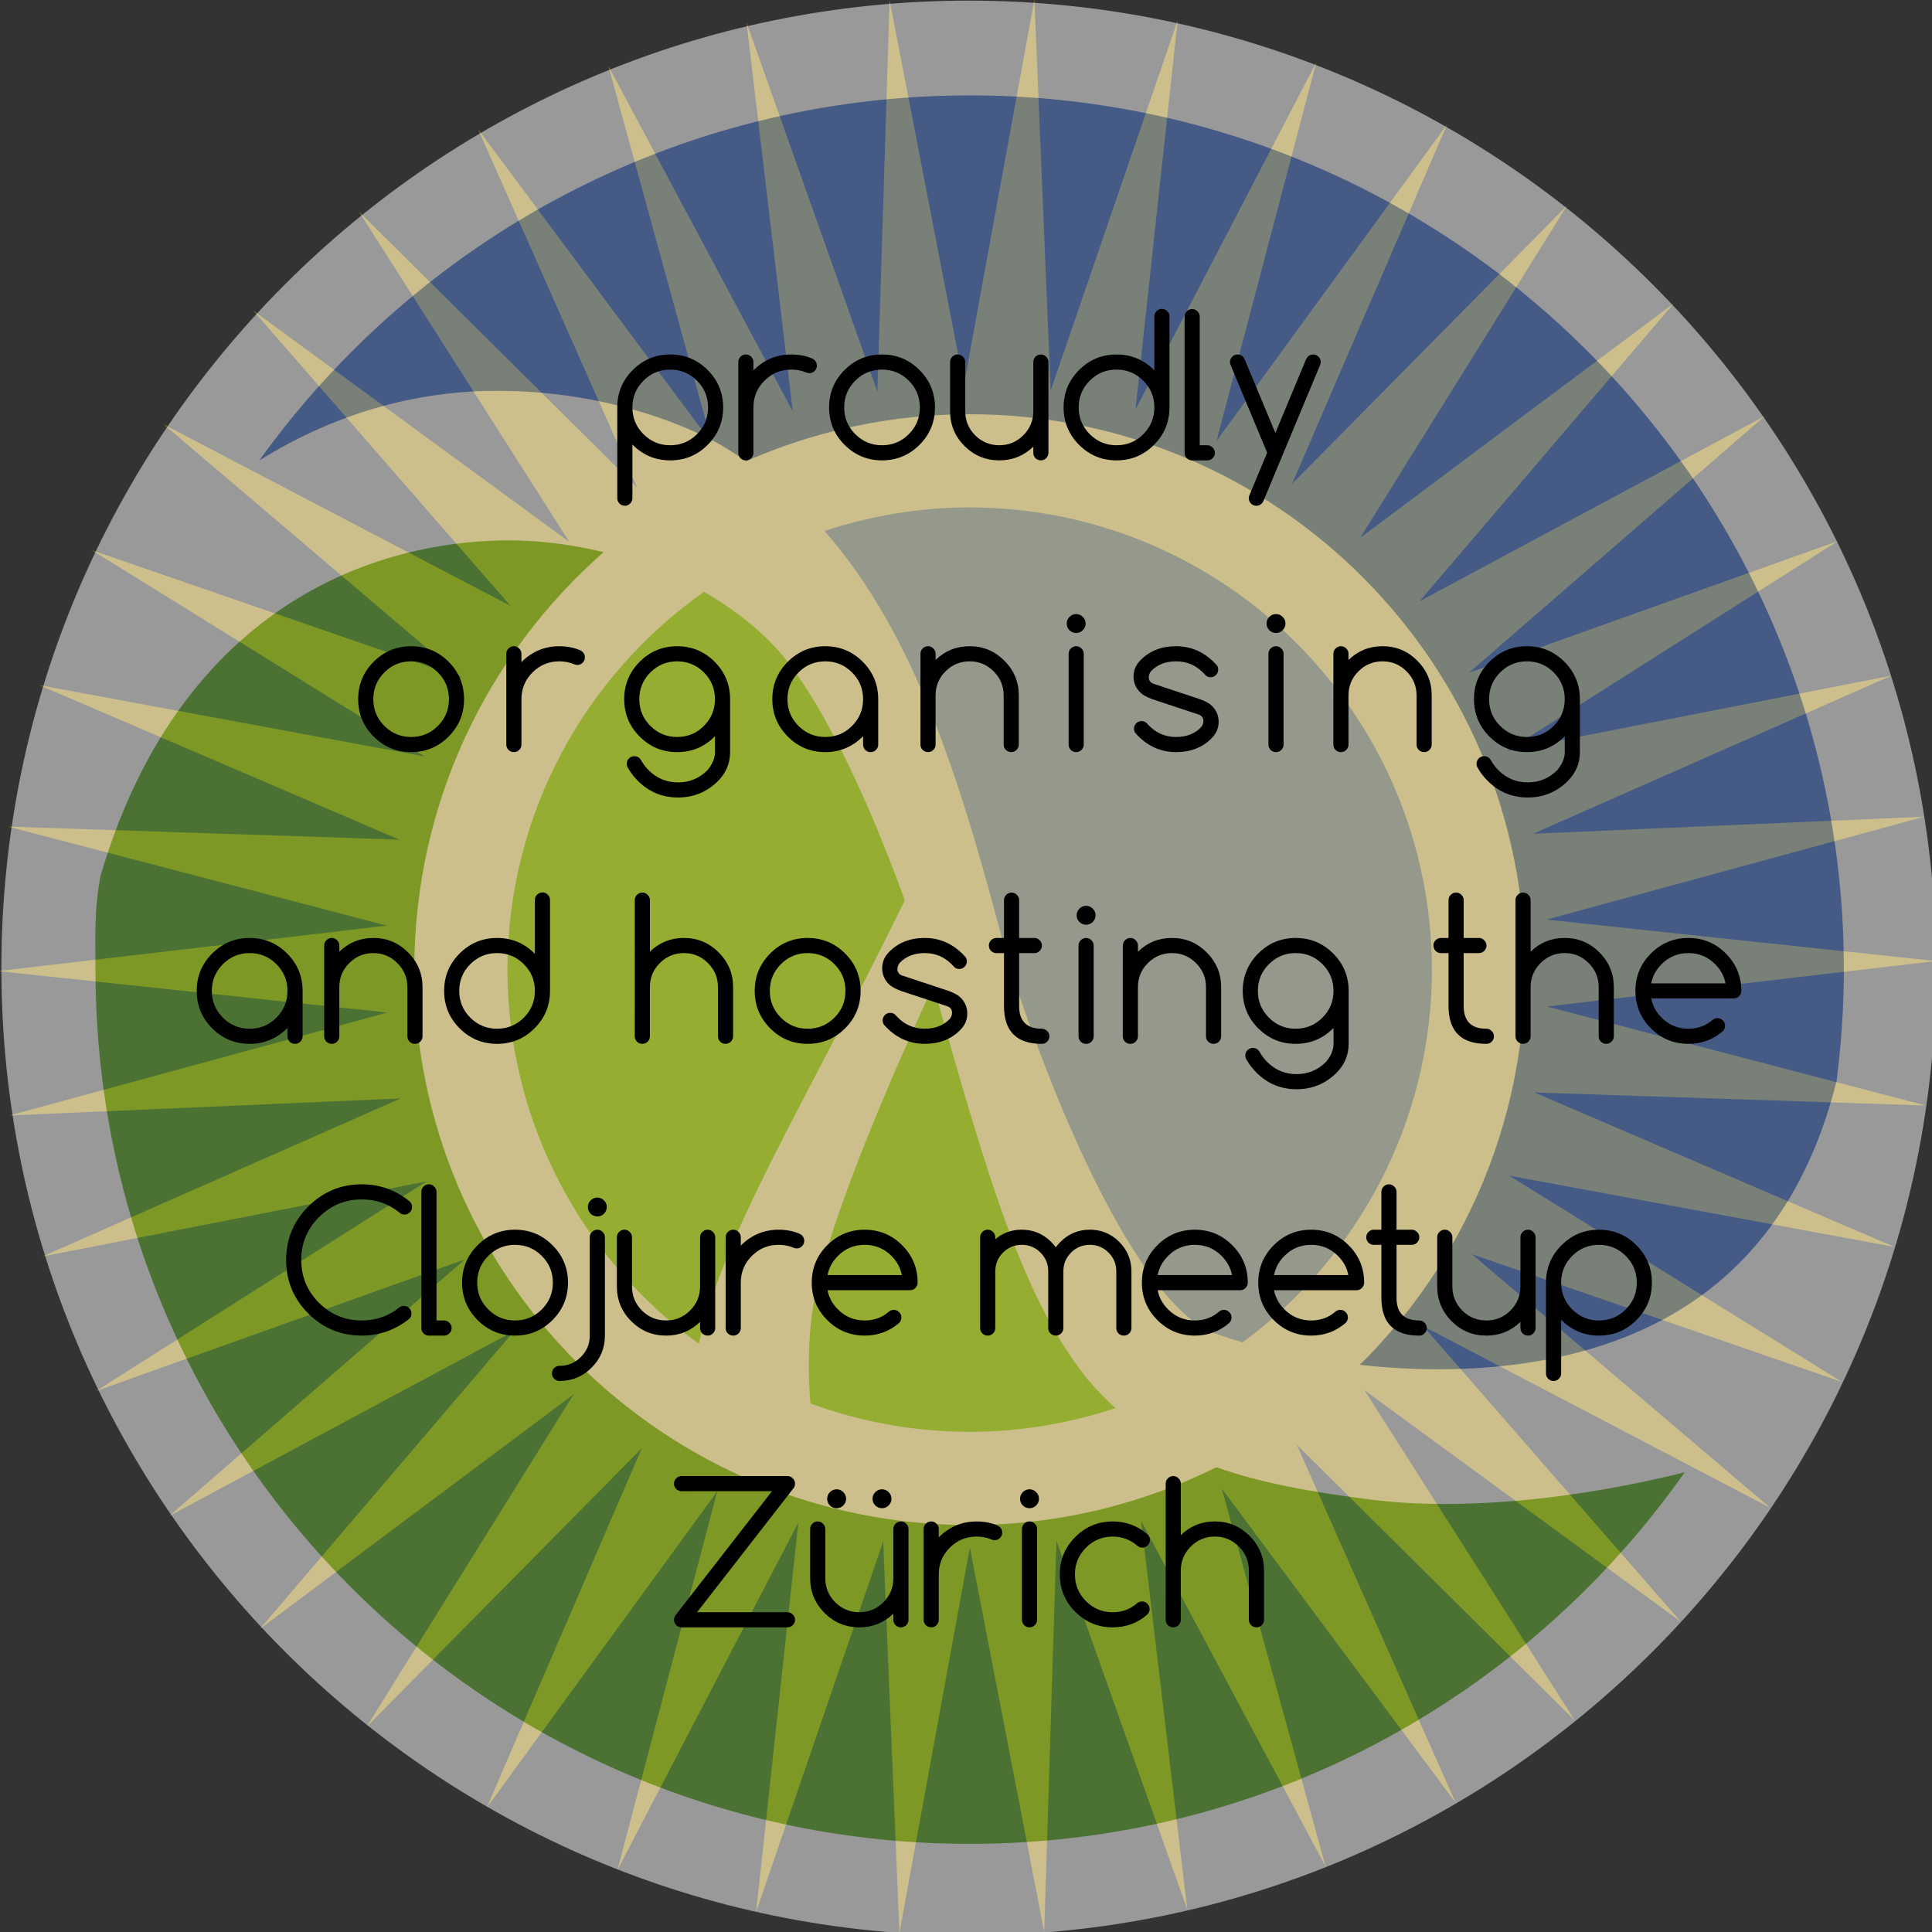 <?xml version="1.0" encoding="UTF-8" standalone="no"?>
<!-- Created with Inkscape (http://www.inkscape.org/) -->

<svg
   xmlns:dc="http://purl.org/dc/elements/1.1/"
   xmlns:cc="http://creativecommons.org/ns#"
   xmlns:rdf="http://www.w3.org/1999/02/22-rdf-syntax-ns#"
   xmlns:svg="http://www.w3.org/2000/svg"
   xmlns="http://www.w3.org/2000/svg"
   xmlns:sodipodi="http://sodipodi.sourceforge.net/DTD/sodipodi-0.dtd"
   xmlns:inkscape="http://www.inkscape.org/namespaces/inkscape"
   width="200"
   height="200"
   viewBox="0 0 52.917 52.917"
   version="1.1"
   id="svg8"
   inkscape:version="0.92.1 r15371"
   sodipodi:docname="clojure_sun.svg">
  <rect x="0" y="0" width="52.917" height="52.917" fill="#333333" stroke="none"/>
  <defs
     id="defs2" />
  <sodipodi:namedview
     id="base"
     pagecolor="#ffffff"
     bordercolor="#666666"
     borderopacity="1.0"
     inkscape:pageopacity="0"
     inkscape:pageshadow="2"
     inkscape:zoom="3.5000448"
     inkscape:cx="-75.49167"
     inkscape:cy="66.939599"
     inkscape:document-units="mm"
     inkscape:current-layer="layer1"
     showgrid="false"
     fit-margin-top="0"
     fit-margin-left="0"
     fit-margin-right="0"
     fit-margin-bottom="0"
     showguides="true"
     inkscape:guide-bbox="true"
     inkscape:window-width="2556"
     inkscape:window-height="1381"
     inkscape:window-x="0"
     inkscape:window-y="57"
     inkscape:window-maximized="0"
     units="px" />
  <g
     inkscape:label="Layer 1"
     inkscape:groupmode="layer"
     id="layer1"
     transform="translate(-80.68,-56.544)">
    <path
       sodipodi:type="star"
       style="opacity:0.5;fill:#ffcc00;fill-opacity:1;stroke:none;stroke-width:5;stroke-linecap:round;stroke-linejoin:bevel;stroke-miterlimit:4;stroke-dasharray:none;stroke-dashoffset:0;stroke-opacity:1"
       id="path163"
       sodipodi:sides="42"
       sodipodi:cx="107.16168"
       sodipodi:cy="83.004616"
       sodipodi:r1="26.539654"
       sodipodi:r2="15.923793"
       sodipodi:arg1="0.74287063"
       sodipodi:arg2="0.81767045"
       inkscape:flatsided="false"
       inkscape:rounded="0"
       inkscape:randomized="0"
       d="m 126.709,100.956 -8.657,-6.334 5.763,9.047 -7.616,-7.554 4.35,9.805 -6.405,-8.604 2.84,10.344 -5.051,-9.463 1.267,10.652 -3.584,-10.11 -0.335,10.721 -2.037,-10.531 -1.929,10.552 -0.445,-10.717 -3.48,10.146 1.157,-10.664 -4.954,9.514 2.734,-10.372 -6.316,8.67 4.249,-9.849 -7.538,7.631 5.67,-9.106 -8.591,6.423 6.963,-8.159 -9.452,5.071 8.102,-7.03 -10.103,3.605 9.059,-5.744 -10.527,2.059 9.814,-4.33 -10.716,0.467 10.35,-2.819 -10.666,-1.135 10.654,-1.245 -10.378,-2.712 10.721,0.357 -9.858,-4.229 10.548,1.951 -9.117,-5.651 10.139,3.501 -8.173,-6.947 9.504,4.973 -7.047,-8.087 8.657,6.334 -5.763,-9.047 7.616,7.554 -4.35,-9.805 6.405,8.604 -2.84,-10.344 5.051,9.463 -1.267,-10.652 3.584,10.11 0.335,-10.721 2.037,10.531 1.929,-10.552 0.445,10.717 3.48,-10.146 -1.157,10.664 4.954,-9.514 -2.734,10.372 6.316,-8.67 -4.249,9.849 7.538,-7.631 -5.67,9.106 8.591,-6.423 -6.963,8.159 9.453,-5.071 -8.102,7.03 10.103,-3.605 -9.059,5.744 10.527,-2.059 -9.814,4.33 10.716,-0.467 -10.35,2.819 10.666,1.135 -10.654,1.245 10.378,2.712 -10.721,-0.357 9.858,4.229 -10.548,-1.951 9.117,5.651 -10.139,-3.501 8.173,6.947 -9.504,-4.973 z" />
    <g
       id="g159"
       transform="matrix(0.207,0,0,0.207,80.718,56.561)"
       style="opacity:0.5;stroke-width:1.281">
      <path
         style="fill:#ffffff;stroke-width:1.281"
         id="path8"
         d="M 127.999,0 C 57.423,0 0,57.423 0,128.001 0,198.585 57.423,256.005 127.999,256.005 198.577,256.005 256,198.585 256,128.001 256,57.423 198.577,0 127.999,0"
         inkscape:connector-curvature="0" />
      <path
         style="fill:#91dc47;stroke-width:1.281"
         id="path10"
         d="m 123.318,130.303 c -1.15,2.492 -2.419,5.292 -3.733,8.272 -4.645,10.524 -9.789,23.33 -11.668,31.534 -0.675,2.922 -1.093,6.543 -1.085,10.558 0,1.588 0.085,3.257 0.22,4.957 6.567,2.413 13.66,3.74 21.067,3.753 6.743,-0.013 13.221,-1.127 19.284,-3.143 -1.425,-1.303 -2.785,-2.692 -4.023,-4.257 -8.22,-10.482 -12.806,-25.844 -20.062,-51.674"
         inkscape:connector-curvature="0" />
      <path
         style="fill:#91dc47;stroke-width:1.281"
         id="path12"
         d="m 92.97,78.225 c -15.699,11.064 -25.972,29.312 -26.011,49.992 0.039,20.371 10.003,38.383 25.307,49.493 3.754,-15.637 13.164,-29.955 27.275,-58.655 -0.838,-2.302 -1.793,-4.822 -2.862,-7.469 -3.909,-9.806 -9.551,-21.194 -14.586,-26.351 -2.567,-2.694 -5.682,-5.022 -9.123,-7.01"
         inkscape:connector-curvature="0" />
      <path
         style="fill:#63b132;stroke-width:1.281"
         id="path14"
         d="m 181.394,198.367 c -8.1,-1.015 -14.785,-2.24 -20.633,-4.303 -9.836,4.884 -20.913,7.643 -32.642,7.643 -40.584,0 -73.483,-32.894 -73.488,-73.49 0,-22.027 9.704,-41.773 25.056,-55.24 -4.106,-0.992 -8.388,-1.571 -12.762,-1.563 -21.562,0.203 -44.323,12.136 -53.799,44.363 -0.886,4.691 -0.675,8.238 -0.675,12.442 0,63.885 51.791,115.676 115.671,115.676 39.122,0 73.682,-19.439 94.611,-49.169 -11.32,2.821 -22.206,4.17 -31.528,4.199 -3.494,0 -6.774,-0.187 -9.811,-0.558"
         inkscape:connector-curvature="0" />
      <path
         style="fill:#90b4fe;stroke-width:1.281"
         id="path16"
         d="m 159.658,175.953 c 0.714,0.354 2.333,0.932 4.586,1.571 15.157,-11.127 25.007,-29.05 25.046,-49.307 h -0.006 c -0.057,-33.771 -27.386,-61.096 -61.165,-61.163 -6.714,0.013 -13.164,1.121 -19.203,3.122 12.419,14.156 18.391,34.386 24.168,56.515 0.003,0.01 0.008,0.018 0.01,0.026 0.011,0.018 1.848,6.145 5.002,14.274 3.132,8.118 7.594,18.168 12.46,25.492 3.195,4.908 6.709,8.435 9.102,9.47"
         inkscape:connector-curvature="0" />
      <path
         style="fill:#5881d8;stroke-width:1.281"
         id="path18"
         d="m 128.122,12.541 c -38.744,0 -73.016,19.073 -94.008,48.318 10.925,-6.842 22.08,-9.31 31.815,-9.222 13.446,0.039 24.017,4.208 29.089,7.06 1.225,0.706 2.388,1.466 3.527,2.247 9.05,-3.986 19.05,-6.215 29.574,-6.215 40.589,0.005 73.493,32.899 73.499,73.488 h -0.006 c 0,20.464 -8.37,38.967 -21.863,52.291 3.312,0.371 6.844,0.602 10.451,0.584 12.811,0.006 26.658,-2.821 37.039,-11.552 6.769,-5.702 12.44,-14.051 15.585,-26.569 0.615,-4.835 0.969,-9.75 0.969,-14.752 0,-63.882 -51.786,-115.678 -115.671,-115.678"
         inkscape:connector-curvature="0" />
    </g>
    <g
       aria-label="proudly
organising
and hosting the
Clojure meetup
Zürich "
       transform="matrix(0.442,0,0,0.442,-47.163,-63.599)"
       style="font-style:normal;font-variant:normal;font-weight:normal;font-stretch:normal;font-size:12px;line-height:148%;font-family:Consolas;-inkscape-font-specification:Consolas;text-align:center;letter-spacing:0px;word-spacing:0px;text-anchor:middle;fill:#000000;fill-opacity:1;stroke:none;stroke-width:0.599px;stroke-linecap:butt;stroke-linejoin:miter;stroke-opacity:1"
       id="flowRoot10">
      <path
         d="m 328.426,297.064 q 0,0.973 0.686,1.658 0.686,0.686 1.658,0.686 0.973,0 1.658,-0.686 0.686,-0.686 0.686,-1.658 0,-0.973 -0.686,-1.658 -0.686,-0.686 -1.658,-0.686 -0.973,0 -1.658,0.686 -0.686,0.686 -0.686,1.658 z m 0,5.625 q 0,0.193 -0.141,0.328 -0.135,0.141 -0.328,0.141 -0.193,0 -0.334,-0.141 -0.135,-0.135 -0.135,-0.328 v -5.625 q 0,-1.359 0.961,-2.32 0.961,-0.961 2.32,-0.961 1.359,0 2.32,0.961 0.961,0.961 0.961,2.32 0,1.359 -0.961,2.32 -0.961,0.961 -2.32,0.961 -1.359,0 -2.32,-0.961 -0.012,-0.012 -0.023,-0.023 z"
         style="font-style:normal;font-variant:normal;font-weight:normal;font-stretch:normal;line-height:148%;font-family:Comfortaa;-inkscape-font-specification:Comfortaa;stroke-width:0.599px"
         id="path184"
         inkscape:connector-curvature="0" />
      <path
         d="m 334.988,294.251 q 0,-0.193 0.135,-0.328 0.141,-0.141 0.334,-0.141 0.193,0 0.328,0.141 0.141,0.135 0.141,0.328 v 0.516 q 0.984,-0.984 2.344,-0.984 0.686,0 1.26,0.234 0.105,0.041 0.193,0.123 0.135,0.141 0.135,0.334 0,0.193 -0.141,0.334 -0.135,0.135 -0.328,0.135 -0.111,0 -0.205,-0.047 -0.416,-0.176 -0.914,-0.176 -0.973,0 -1.658,0.686 -0.686,0.686 -0.686,1.658 v 2.812 q 0,0.193 -0.141,0.334 -0.135,0.135 -0.328,0.135 -0.193,0 -0.334,-0.135 -0.135,-0.141 -0.135,-0.334 z"
         style="font-style:normal;font-variant:normal;font-weight:normal;font-stretch:normal;line-height:148%;font-family:Comfortaa;-inkscape-font-specification:Comfortaa;stroke-width:0.599px"
         id="path186"
         inkscape:connector-curvature="0" />
      <path
         d="m 347.176,297.064 q 0,1.359 -0.961,2.32 -0.961,0.961 -2.32,0.961 -1.359,0 -2.32,-0.961 -0.961,-0.961 -0.961,-2.32 0,-1.359 0.961,-2.32 0.961,-0.961 2.32,-0.961 1.359,0 2.32,0.961 0.961,0.961 0.961,2.32 z m -3.281,-2.344 q -0.973,0 -1.658,0.686 -0.686,0.686 -0.686,1.658 0,0.973 0.686,1.658 0.686,0.686 1.658,0.686 0.973,0 1.658,-0.686 0.686,-0.686 0.686,-1.658 0,-0.973 -0.686,-1.658 -0.686,-0.686 -1.658,-0.686 z"
         style="font-style:normal;font-variant:normal;font-weight:normal;font-stretch:normal;line-height:148%;font-family:Comfortaa;-inkscape-font-specification:Comfortaa;stroke-width:0.599px"
         id="path188"
         inkscape:connector-curvature="0" />
      <path
         d="m 354.207,299.876 q 0,0.193 -0.141,0.334 -0.135,0.135 -0.328,0.135 -0.193,0 -0.334,-0.135 -0.135,-0.141 -0.135,-0.334 v -0.381 q -0.879,0.85 -2.109,0.85 -1.26,0 -2.156,-0.891 -0.891,-0.896 -0.891,-2.156 v -3.047 q 0,-0.193 0.135,-0.328 0.141,-0.141 0.334,-0.141 0.193,0 0.328,0.141 0.141,0.135 0.141,0.328 v 3.047 q 0,0.873 0.615,1.494 0.621,0.615 1.494,0.615 0.873,0 1.488,-0.615 0.621,-0.621 0.621,-1.494 v -3.047 q 0,-0.193 0.135,-0.328 0.141,-0.141 0.334,-0.141 0.193,0 0.328,0.141 0.141,0.135 0.141,0.328 z"
         style="font-style:normal;font-variant:normal;font-weight:normal;font-stretch:normal;line-height:148%;font-family:Comfortaa;-inkscape-font-specification:Comfortaa;stroke-width:0.599px"
         id="path190"
         inkscape:connector-curvature="0" />
      <path
         d="m 360.77,297.064 q 0,-0.973 -0.686,-1.658 -0.686,-0.686 -1.658,-0.686 -0.973,0 -1.658,0.686 -0.686,0.686 -0.686,1.658 0,0.973 0.686,1.658 0.686,0.686 1.658,0.686 0.973,0 1.658,-0.686 0.686,-0.686 0.686,-1.658 z m 0,-5.637 q 0,-0.193 0.135,-0.328 0.141,-0.141 0.334,-0.141 0.193,0 0.328,0.141 0.141,0.135 0.141,0.328 v 5.637 q 0,1.359 -0.961,2.32 -0.961,0.961 -2.32,0.961 -1.359,0 -2.32,-0.961 -0.961,-0.961 -0.961,-2.32 0,-1.359 0.961,-2.32 0.961,-0.961 2.32,-0.961 1.359,0 2.32,0.961 0.012,0.012 0.023,0.023 z"
         style="font-style:normal;font-variant:normal;font-weight:normal;font-stretch:normal;line-height:148%;font-family:Comfortaa;-inkscape-font-specification:Comfortaa;stroke-width:0.599px"
         id="path192"
         inkscape:connector-curvature="0" />
      <path
         d="m 362.645,291.439 q 0,-0.193 0.135,-0.328 0.141,-0.141 0.334,-0.141 0.193,0 0.328,0.141 0.141,0.135 0.141,0.328 v 7.969 h 0.469 q 0.193,0 0.328,0.141 0.141,0.135 0.141,0.328 0,0.193 -0.141,0.334 -0.135,0.135 -0.328,0.135 h -0.938 q -0.193,0 -0.334,-0.135 -0.135,-0.141 -0.135,-0.334 z"
         style="font-style:normal;font-variant:normal;font-weight:normal;font-stretch:normal;line-height:148%;font-family:Comfortaa;-inkscape-font-specification:Comfortaa;stroke-width:0.599px"
         id="path194"
         inkscape:connector-curvature="0" />
      <path
         d="m 367.76,299.871 -2.25,-5.402 q -0.053,-0.1 -0.053,-0.217 0,-0.193 0.135,-0.328 0.141,-0.141 0.334,-0.141 0.193,0 0.334,0.135 0.076,0.082 0.111,0.176 l 1.898,4.553 1.898,-4.553 q 0.035,-0.094 0.117,-0.176 0.135,-0.135 0.328,-0.135 0.193,0 0.328,0.141 0.141,0.135 0.141,0.328 0,0.117 -0.053,0.217 l -3.492,8.379 q -0.035,0.094 -0.111,0.17 -0.141,0.141 -0.334,0.141 -0.193,0 -0.334,-0.141 -0.135,-0.135 -0.135,-0.328 0,-0.117 0.053,-0.217 z"
         style="font-style:normal;font-variant:normal;font-weight:normal;font-stretch:normal;line-height:148%;font-family:Comfortaa;-inkscape-font-specification:Comfortaa;stroke-width:0.599px"
         id="path196"
         inkscape:connector-curvature="0" />
      <path
         d="m 317.995,315.143 q 0,1.359 -0.961,2.32 -0.961,0.961 -2.32,0.961 -1.359,0 -2.32,-0.961 -0.961,-0.961 -0.961,-2.32 0,-1.359 0.961,-2.32 0.961,-0.961 2.32,-0.961 1.359,0 2.32,0.961 0.961,0.961 0.961,2.32 z m -3.281,-2.344 q -0.973,0 -1.658,0.686 -0.686,0.686 -0.686,1.658 0,0.973 0.686,1.658 0.686,0.686 1.658,0.686 0.973,0 1.658,-0.686 0.686,-0.686 0.686,-1.658 0,-0.973 -0.686,-1.658 -0.686,-0.686 -1.658,-0.686 z"
         style="font-style:normal;font-variant:normal;font-weight:normal;font-stretch:normal;line-height:148%;font-family:Comfortaa;-inkscape-font-specification:Comfortaa;letter-spacing:1.68px;stroke-width:0.599px"
         id="path198"
         inkscape:connector-curvature="0" />
      <path
         d="m 320.612,312.33 q 0,-0.193 0.135,-0.328 0.141,-0.141 0.334,-0.141 0.193,0 0.328,0.141 0.141,0.135 0.141,0.328 v 0.516 q 0.984,-0.984 2.344,-0.984 0.686,0 1.26,0.234 0.105,0.041 0.193,0.123 0.135,0.141 0.135,0.334 0,0.193 -0.141,0.334 -0.135,0.135 -0.328,0.135 -0.111,0 -0.205,-0.047 -0.416,-0.176 -0.914,-0.176 -0.973,0 -1.658,0.686 -0.686,0.686 -0.686,1.658 v 2.812 q 0,0.193 -0.141,0.334 -0.135,0.135 -0.328,0.135 -0.193,0 -0.334,-0.135 -0.135,-0.141 -0.135,-0.334 z"
         style="font-style:normal;font-variant:normal;font-weight:normal;font-stretch:normal;line-height:148%;font-family:Comfortaa;-inkscape-font-specification:Comfortaa;letter-spacing:1.68px;stroke-width:0.599px"
         id="path200"
         inkscape:connector-curvature="0" />
      <path
         d="m 331.198,312.799 q -0.973,0 -1.658,0.686 -0.686,0.686 -0.686,1.658 0,0.973 0.686,1.658 0.686,0.686 1.658,0.686 0.973,0 1.658,-0.686 0.686,-0.686 0.686,-1.658 0,-0.973 -0.686,-1.658 -0.686,-0.686 -1.658,-0.686 z m 2.344,4.641 q -0.012,0.012 -0.023,0.023 -0.961,0.961 -2.32,0.961 -1.359,0 -2.32,-0.961 -0.961,-0.961 -0.961,-2.32 0,-1.359 0.961,-2.32 0.961,-0.961 2.32,-0.961 1.359,0 2.32,0.961 0.961,0.961 0.961,2.32 v 3.281 q 0,1.025 -0.738,1.781 -1.031,1.031 -2.49,1.031 -1.459,0 -2.484,-1.031 -0.381,-0.375 -0.621,-0.814 -0.07,-0.105 -0.07,-0.246 0,-0.193 0.135,-0.334 0.141,-0.135 0.334,-0.135 0.193,0 0.334,0.135 0.059,0.065 0.1,0.141 0.176,0.316 0.451,0.592 0.756,0.756 1.822,0.756 1.066,0 1.822,-0.756 0.469,-0.562 0.469,-1.119 z"
         style="font-style:normal;font-variant:normal;font-weight:normal;font-stretch:normal;line-height:148%;font-family:Comfortaa;-inkscape-font-specification:Comfortaa;letter-spacing:1.68px;stroke-width:0.599px"
         id="path202"
         inkscape:connector-curvature="0" />
      <path
         d="m 340.378,312.799 q -0.973,0 -1.658,0.686 -0.686,0.686 -0.686,1.658 0,0.973 0.686,1.658 0.686,0.686 1.658,0.686 0.973,0 1.658,-0.686 0.686,-0.686 0.686,-1.658 0,-0.973 -0.686,-1.658 -0.686,-0.686 -1.658,-0.686 z m 2.344,4.641 q -0.984,0.984 -2.344,0.984 -1.359,0 -2.32,-0.961 -0.961,-0.961 -0.961,-2.32 0,-1.359 0.961,-2.32 0.961,-0.961 2.32,-0.961 1.359,0 2.32,0.961 0.961,0.961 0.961,2.32 v 2.812 q 0,0.193 -0.141,0.334 -0.135,0.135 -0.328,0.135 -0.193,0 -0.334,-0.135 -0.135,-0.141 -0.135,-0.334 z"
         style="font-style:normal;font-variant:normal;font-weight:normal;font-stretch:normal;line-height:148%;font-family:Comfortaa;-inkscape-font-specification:Comfortaa;letter-spacing:1.68px;stroke-width:0.599px"
         id="path204"
         inkscape:connector-curvature="0" />
      <path
         d="m 346.277,312.33 q 0,-0.193 0.135,-0.328 0.141,-0.141 0.334,-0.141 0.193,0 0.328,0.141 0.141,0.135 0.141,0.328 v 0.381 q 0.879,-0.85 2.109,-0.85 1.26,0 2.15,0.896 0.896,0.891 0.896,2.15 v 3.047 q 0,0.193 -0.141,0.334 -0.135,0.135 -0.328,0.135 -0.193,0 -0.334,-0.135 -0.135,-0.141 -0.135,-0.334 v -3.047 q 0,-0.873 -0.621,-1.488 -0.615,-0.621 -1.488,-0.621 -0.873,0 -1.494,0.621 -0.615,0.615 -0.615,1.488 v 3.047 q 0,0.193 -0.141,0.334 -0.135,0.135 -0.328,0.135 -0.193,0 -0.334,-0.135 -0.135,-0.141 -0.135,-0.334 z"
         style="font-style:normal;font-variant:normal;font-weight:normal;font-stretch:normal;line-height:148%;font-family:Comfortaa;-inkscape-font-specification:Comfortaa;letter-spacing:1.68px;stroke-width:0.599px"
         id="path206"
         inkscape:connector-curvature="0" />
      <path
         d="m 356.512,310.455 q 0,0.24 -0.176,0.416 -0.17,0.17 -0.41,0.17 -0.24,0 -0.416,-0.17 -0.17,-0.176 -0.17,-0.416 0,-0.24 0.17,-0.41 0.176,-0.176 0.416,-0.176 0.24,0 0.41,0.176 0.176,0.17 0.176,0.41 z m -1.055,1.875 q 0,-0.193 0.135,-0.328 0.141,-0.141 0.334,-0.141 0.193,0 0.328,0.141 0.141,0.135 0.141,0.328 v 5.625 q 0,0.193 -0.141,0.334 -0.135,0.135 -0.328,0.135 -0.193,0 -0.334,-0.135 -0.135,-0.141 -0.135,-0.334 z"
         style="font-style:normal;font-variant:normal;font-weight:normal;font-stretch:normal;line-height:148%;font-family:Comfortaa;-inkscape-font-specification:Comfortaa;letter-spacing:1.68px;stroke-width:0.599px"
         id="path208"
         inkscape:connector-curvature="0" />
      <path
         d="m 360.641,315.143 q -0.533,-0.199 -0.744,-0.416 -0.416,-0.41 -0.416,-0.99 0,-0.58 0.434,-1.014 0.844,-0.861 2.203,-0.861 1.471,0 2.52,1.178 0.094,0.111 0.088,0.275 0,0.193 -0.141,0.334 -0.135,0.135 -0.328,0.135 -0.193,0 -0.311,-0.123 -0.117,-0.123 -0.17,-0.176 -0.686,-0.686 -1.658,-0.686 -0.973,0 -1.553,0.609 -0.141,0.17 -0.141,0.404 0.018,0.275 0.287,0.375 l 2.883,0.955 q 0.533,0.199 0.744,0.416 0.416,0.41 0.416,0.99 0,0.58 -0.434,1.014 -0.844,0.861 -2.203,0.861 -1.477,0 -2.52,-1.178 -0.088,-0.123 -0.088,-0.275 0,-0.193 0.135,-0.328 0.141,-0.141 0.334,-0.141 0.193,0 0.311,0.123 0.117,0.123 0.17,0.176 0.686,0.686 1.658,0.686 0.973,0 1.553,-0.609 0.141,-0.17 0.141,-0.404 -0.018,-0.275 -0.287,-0.375 z"
         style="font-style:normal;font-variant:normal;font-weight:normal;font-stretch:normal;line-height:148%;font-family:Comfortaa;-inkscape-font-specification:Comfortaa;letter-spacing:1.68px;stroke-width:0.599px"
         id="path210"
         inkscape:connector-curvature="0" />
      <path
         d="m 368.895,310.455 q 0,0.24 -0.176,0.416 -0.17,0.17 -0.41,0.17 -0.24,0 -0.416,-0.17 -0.17,-0.176 -0.17,-0.416 0,-0.24 0.17,-0.41 0.176,-0.176 0.416,-0.176 0.24,0 0.41,0.176 0.176,0.17 0.176,0.41 z m -1.055,1.875 q 0,-0.193 0.135,-0.328 0.141,-0.141 0.334,-0.141 0.193,0 0.328,0.141 0.141,0.135 0.141,0.328 v 5.625 q 0,0.193 -0.141,0.334 -0.135,0.135 -0.328,0.135 -0.193,0 -0.334,-0.135 -0.135,-0.141 -0.135,-0.334 z"
         style="font-style:normal;font-variant:normal;font-weight:normal;font-stretch:normal;line-height:148%;font-family:Comfortaa;-inkscape-font-specification:Comfortaa;letter-spacing:1.68px;stroke-width:0.599px"
         id="path212"
         inkscape:connector-curvature="0" />
      <path
         d="m 371.864,312.33 q 0,-0.193 0.135,-0.328 0.141,-0.141 0.334,-0.141 0.193,0 0.328,0.141 0.141,0.135 0.141,0.328 v 0.381 q 0.879,-0.85 2.109,-0.85 1.26,0 2.15,0.896 0.896,0.891 0.896,2.15 v 3.047 q 0,0.193 -0.141,0.334 -0.135,0.135 -0.328,0.135 -0.193,0 -0.334,-0.135 -0.135,-0.141 -0.135,-0.334 v -3.047 q 0,-0.873 -0.621,-1.488 -0.615,-0.621 -1.488,-0.621 -0.873,0 -1.494,0.621 -0.615,0.615 -0.615,1.488 v 3.047 q 0,0.193 -0.141,0.334 -0.135,0.135 -0.328,0.135 -0.193,0 -0.334,-0.135 -0.135,-0.141 -0.135,-0.334 z"
         style="font-style:normal;font-variant:normal;font-weight:normal;font-stretch:normal;line-height:148%;font-family:Comfortaa;-inkscape-font-specification:Comfortaa;letter-spacing:1.68px;stroke-width:0.599px"
         id="path214"
         inkscape:connector-curvature="0" />
      <path
         d="m 383.857,312.799 q -0.973,0 -1.658,0.686 -0.686,0.686 -0.686,1.658 0,0.973 0.686,1.658 0.686,0.686 1.658,0.686 0.973,0 1.658,-0.686 0.686,-0.686 0.686,-1.658 0,-0.973 -0.686,-1.658 -0.686,-0.686 -1.658,-0.686 z m 2.344,4.641 q -0.012,0.012 -0.023,0.023 -0.961,0.961 -2.32,0.961 -1.359,0 -2.32,-0.961 -0.961,-0.961 -0.961,-2.32 0,-1.359 0.961,-2.32 0.961,-0.961 2.32,-0.961 1.359,0 2.32,0.961 0.961,0.961 0.961,2.32 v 3.281 q 0,1.025 -0.738,1.781 -1.031,1.031 -2.49,1.031 -1.459,0 -2.484,-1.031 -0.381,-0.375 -0.621,-0.814 -0.07,-0.105 -0.07,-0.246 0,-0.193 0.135,-0.334 0.141,-0.135 0.334,-0.135 0.193,0 0.334,0.135 0.059,0.065 0.1,0.141 0.176,0.316 0.451,0.592 0.756,0.756 1.822,0.756 1.066,0 1.822,-0.756 0.469,-0.562 0.469,-1.119 z"
         style="font-style:normal;font-variant:normal;font-weight:normal;font-stretch:normal;line-height:148%;font-family:Comfortaa;-inkscape-font-specification:Comfortaa;letter-spacing:1.68px;stroke-width:0.599px"
         id="path216"
         inkscape:connector-curvature="0" />
      <path
         d="m 304.708,330.877 q -0.973,0 -1.658,0.686 -0.686,0.686 -0.686,1.658 0,0.973 0.686,1.658 0.686,0.686 1.658,0.686 0.973,0 1.658,-0.686 0.686,-0.686 0.686,-1.658 0,-0.973 -0.686,-1.658 -0.686,-0.686 -1.658,-0.686 z m 2.344,4.641 q -0.984,0.984 -2.344,0.984 -1.359,0 -2.32,-0.961 -0.961,-0.961 -0.961,-2.32 0,-1.359 0.961,-2.32 0.961,-0.961 2.32,-0.961 1.359,0 2.32,0.961 0.961,0.961 0.961,2.32 v 2.812 q 0,0.193 -0.141,0.334 -0.135,0.135 -0.328,0.135 -0.193,0 -0.334,-0.135 -0.135,-0.141 -0.135,-0.334 z"
         style="font-style:normal;font-variant:normal;font-weight:normal;font-stretch:normal;line-height:148%;font-family:Comfortaa;-inkscape-font-specification:Comfortaa;letter-spacing:0.4px;stroke-width:0.599px"
         id="path218"
         inkscape:connector-curvature="0" />
      <path
         d="m 309.327,330.409 q 0,-0.193 0.135,-0.328 0.141,-0.141 0.334,-0.141 0.193,0 0.328,0.141 0.141,0.135 0.141,0.328 v 0.381 q 0.879,-0.85 2.109,-0.85 1.26,0 2.15,0.896 0.896,0.891 0.896,2.15 v 3.047 q 0,0.193 -0.141,0.334 -0.135,0.135 -0.328,0.135 -0.193,0 -0.334,-0.135 -0.135,-0.141 -0.135,-0.334 v -3.047 q 0,-0.873 -0.621,-1.488 -0.615,-0.621 -1.488,-0.621 -0.873,0 -1.494,0.621 -0.615,0.615 -0.615,1.488 v 3.047 q 0,0.193 -0.141,0.334 -0.135,0.135 -0.328,0.135 -0.193,0 -0.334,-0.135 -0.135,-0.141 -0.135,-0.334 z"
         style="font-style:normal;font-variant:normal;font-weight:normal;font-stretch:normal;line-height:148%;font-family:Comfortaa;-inkscape-font-specification:Comfortaa;letter-spacing:0.4px;stroke-width:0.599px"
         id="path220"
         inkscape:connector-curvature="0" />
      <path
         d="m 322.383,333.221 q 0,-0.973 -0.686,-1.658 -0.686,-0.686 -1.658,-0.686 -0.973,0 -1.658,0.686 -0.686,0.686 -0.686,1.658 0,0.973 0.686,1.658 0.686,0.686 1.658,0.686 0.973,0 1.658,-0.686 0.686,-0.686 0.686,-1.658 z m 0,-5.637 q 0,-0.193 0.135,-0.328 0.141,-0.141 0.334,-0.141 0.193,0 0.328,0.141 0.141,0.135 0.141,0.328 v 5.637 q 0,1.359 -0.961,2.32 -0.961,0.961 -2.32,0.961 -1.359,0 -2.32,-0.961 -0.961,-0.961 -0.961,-2.32 0,-1.359 0.961,-2.32 0.961,-0.961 2.32,-0.961 1.359,0 2.32,0.961 0.012,0.012 0.023,0.023 z"
         style="font-style:normal;font-variant:normal;font-weight:normal;font-stretch:normal;line-height:148%;font-family:Comfortaa;-inkscape-font-specification:Comfortaa;letter-spacing:0.4px;stroke-width:0.599px"
         id="path222"
         inkscape:connector-curvature="0" />
      <path
         d="m 328.573,327.596 q 0,-0.193 0.135,-0.328 0.141,-0.141 0.334,-0.141 0.193,0 0.328,0.141 0.141,0.135 0.141,0.328 v 3.193 q 0.879,-0.85 2.109,-0.85 1.26,0 2.15,0.896 0.896,0.891 0.896,2.15 v 3.047 q 0,0.193 -0.141,0.334 -0.135,0.135 -0.328,0.135 -0.193,0 -0.334,-0.135 -0.135,-0.141 -0.135,-0.334 v -3.047 q 0,-0.873 -0.621,-1.488 -0.615,-0.621 -1.488,-0.621 -0.873,0 -1.494,0.621 -0.615,0.615 -0.615,1.488 v 3.047 q 0,0.193 -0.141,0.334 -0.135,0.135 -0.328,0.135 -0.193,0 -0.334,-0.135 -0.135,-0.141 -0.135,-0.334 z"
         style="font-style:normal;font-variant:normal;font-weight:normal;font-stretch:normal;line-height:148%;font-family:Comfortaa;-inkscape-font-specification:Comfortaa;letter-spacing:0.4px;stroke-width:0.599px"
         id="path224"
         inkscape:connector-curvature="0" />
      <path
         d="m 342.567,333.221 q 0,1.359 -0.961,2.32 -0.961,0.961 -2.32,0.961 -1.359,0 -2.32,-0.961 -0.961,-0.961 -0.961,-2.32 0,-1.359 0.961,-2.32 0.961,-0.961 2.32,-0.961 1.359,0 2.32,0.961 0.961,0.961 0.961,2.32 z m -3.281,-2.344 q -0.973,0 -1.658,0.686 -0.686,0.686 -0.686,1.658 0,0.973 0.686,1.658 0.686,0.686 1.658,0.686 0.973,0 1.658,-0.686 0.686,-0.686 0.686,-1.658 0,-0.973 -0.686,-1.658 -0.686,-0.686 -1.658,-0.686 z"
         style="font-style:normal;font-variant:normal;font-weight:normal;font-stretch:normal;line-height:148%;font-family:Comfortaa;-inkscape-font-specification:Comfortaa;letter-spacing:0.4px;stroke-width:0.599px"
         id="path226"
         inkscape:connector-curvature="0" />
      <path
         d="m 345.065,333.221 q -0.533,-0.199 -0.744,-0.416 -0.416,-0.41 -0.416,-0.99 0,-0.58 0.434,-1.014 0.844,-0.861 2.203,-0.861 1.471,0 2.52,1.178 0.094,0.111 0.088,0.275 0,0.193 -0.141,0.334 -0.135,0.135 -0.328,0.135 -0.193,0 -0.311,-0.123 -0.117,-0.123 -0.17,-0.176 -0.686,-0.686 -1.658,-0.686 -0.973,0 -1.553,0.609 -0.141,0.17 -0.141,0.404 0.018,0.275 0.287,0.375 l 2.883,0.955 q 0.533,0.199 0.744,0.416 0.416,0.41 0.416,0.99 0,0.58 -0.434,1.014 -0.844,0.861 -2.203,0.861 -1.477,0 -2.52,-1.178 -0.088,-0.123 -0.088,-0.275 0,-0.193 0.135,-0.328 0.141,-0.141 0.334,-0.141 0.193,0 0.311,0.123 0.117,0.123 0.17,0.176 0.686,0.686 1.658,0.686 0.973,0 1.553,-0.609 0.141,-0.17 0.141,-0.404 -0.018,-0.275 -0.287,-0.375 z"
         style="font-style:normal;font-variant:normal;font-weight:normal;font-stretch:normal;line-height:148%;font-family:Comfortaa;-inkscape-font-specification:Comfortaa;letter-spacing:0.4px;stroke-width:0.599px"
         id="path228"
         inkscape:connector-curvature="0" />
      <path
         d="m 353.797,335.565 q 0.193,0 0.328,0.141 0.141,0.135 0.141,0.328 0,0.193 -0.141,0.334 -0.135,0.135 -0.328,0.135 -2.344,0 -2.344,-2.344 v -3.281 h -0.469 q -0.193,0 -0.334,-0.135 -0.135,-0.141 -0.135,-0.334 0,-0.193 0.135,-0.328 0.141,-0.141 0.334,-0.141 h 0.469 v -2.344 q 0,-0.193 0.135,-0.328 0.141,-0.141 0.334,-0.141 0.193,0 0.328,0.141 0.141,0.135 0.141,0.328 v 2.344 h 0.943 q 0.193,0 0.328,0.141 0.141,0.135 0.141,0.328 0,0.193 -0.141,0.334 -0.135,0.135 -0.328,0.135 h -0.943 v 3.281 q 0,1.406 1.406,1.406 z"
         style="font-style:normal;font-variant:normal;font-weight:normal;font-stretch:normal;line-height:148%;font-family:Comfortaa;-inkscape-font-specification:Comfortaa;letter-spacing:0.4px;stroke-width:0.599px"
         id="path230"
         inkscape:connector-curvature="0" />
      <path
         d="m 357.127,328.534 q 0,0.24 -0.176,0.416 -0.17,0.17 -0.41,0.17 -0.24,0 -0.416,-0.17 -0.17,-0.176 -0.17,-0.416 0,-0.24 0.17,-0.41 0.176,-0.176 0.416,-0.176 0.24,0 0.41,0.176 0.176,0.17 0.176,0.41 z m -1.055,1.875 q 0,-0.193 0.135,-0.328 0.141,-0.141 0.334,-0.141 0.193,0 0.328,0.141 0.141,0.135 0.141,0.328 v 5.625 q 0,0.193 -0.141,0.334 -0.135,0.135 -0.328,0.135 -0.193,0 -0.334,-0.135 -0.135,-0.141 -0.135,-0.334 z"
         style="font-style:normal;font-variant:normal;font-weight:normal;font-stretch:normal;line-height:148%;font-family:Comfortaa;-inkscape-font-specification:Comfortaa;letter-spacing:0.4px;stroke-width:0.599px"
         id="path232"
         inkscape:connector-curvature="0" />
      <path
         d="m 358.816,330.409 q 0,-0.193 0.135,-0.328 0.141,-0.141 0.334,-0.141 0.193,0 0.328,0.141 0.141,0.135 0.141,0.328 v 0.381 q 0.879,-0.85 2.109,-0.85 1.26,0 2.15,0.896 0.896,0.891 0.896,2.15 v 3.047 q 0,0.193 -0.141,0.334 -0.135,0.135 -0.328,0.135 -0.193,0 -0.334,-0.135 -0.135,-0.141 -0.135,-0.334 v -3.047 q 0,-0.873 -0.621,-1.488 -0.615,-0.621 -1.488,-0.621 -0.873,0 -1.494,0.621 -0.615,0.615 -0.615,1.488 v 3.047 q 0,0.193 -0.141,0.334 -0.135,0.135 -0.328,0.135 -0.193,0 -0.334,-0.135 -0.135,-0.141 -0.135,-0.334 z"
         style="font-style:normal;font-variant:normal;font-weight:normal;font-stretch:normal;line-height:148%;font-family:Comfortaa;-inkscape-font-specification:Comfortaa;letter-spacing:0.4px;stroke-width:0.599px"
         id="path234"
         inkscape:connector-curvature="0" />
      <path
         d="m 369.528,330.877 q -0.973,0 -1.658,0.686 -0.686,0.686 -0.686,1.658 0,0.973 0.686,1.658 0.686,0.686 1.658,0.686 0.973,0 1.658,-0.686 0.686,-0.686 0.686,-1.658 0,-0.973 -0.686,-1.658 -0.686,-0.686 -1.658,-0.686 z m 2.344,4.641 q -0.012,0.012 -0.023,0.023 -0.961,0.961 -2.32,0.961 -1.359,0 -2.32,-0.961 -0.961,-0.961 -0.961,-2.32 0,-1.359 0.961,-2.32 0.961,-0.961 2.32,-0.961 1.359,0 2.32,0.961 0.961,0.961 0.961,2.32 v 3.281 q 0,1.025 -0.738,1.781 -1.031,1.031 -2.49,1.031 -1.459,0 -2.484,-1.031 -0.381,-0.375 -0.621,-0.814 -0.07,-0.105 -0.07,-0.246 0,-0.193 0.135,-0.334 0.141,-0.135 0.334,-0.135 0.193,0 0.334,0.135 0.059,0.065 0.1,0.141 0.176,0.316 0.451,0.592 0.756,0.756 1.822,0.756 1.066,0 1.822,-0.756 0.469,-0.562 0.469,-1.119 z"
         style="font-style:normal;font-variant:normal;font-weight:normal;font-stretch:normal;line-height:148%;font-family:Comfortaa;-inkscape-font-specification:Comfortaa;letter-spacing:0.4px;stroke-width:0.599px"
         id="path236"
         inkscape:connector-curvature="0" />
      <path
         d="m 381.344,335.565 q 0.193,0 0.328,0.141 0.141,0.135 0.141,0.328 0,0.193 -0.141,0.334 -0.135,0.135 -0.328,0.135 -2.344,0 -2.344,-2.344 v -3.281 h -0.469 q -0.193,0 -0.334,-0.135 -0.135,-0.141 -0.135,-0.334 0,-0.193 0.135,-0.328 0.141,-0.141 0.334,-0.141 H 379 v -2.344 q 0,-0.193 0.135,-0.328 0.141,-0.141 0.334,-0.141 0.193,0 0.328,0.141 0.141,0.135 0.141,0.328 v 2.344 h 0.943 q 0.193,0 0.328,0.141 0.141,0.135 0.141,0.328 0,0.193 -0.141,0.334 -0.135,0.135 -0.328,0.135 h -0.943 v 3.281 q 0,1.406 1.406,1.406 z"
         style="font-style:normal;font-variant:normal;font-weight:normal;font-stretch:normal;line-height:148%;font-family:Comfortaa;-inkscape-font-specification:Comfortaa;letter-spacing:0.4px;stroke-width:0.599px"
         id="path238"
         inkscape:connector-curvature="0" />
      <path
         d="m 383.15,327.596 q 0,-0.193 0.135,-0.328 0.141,-0.141 0.334,-0.141 0.193,0 0.328,0.141 0.141,0.135 0.141,0.328 v 3.193 q 0.879,-0.85 2.109,-0.85 1.26,0 2.15,0.896 0.896,0.891 0.896,2.15 v 3.047 q 0,0.193 -0.141,0.334 -0.135,0.135 -0.328,0.135 -0.193,0 -0.334,-0.135 -0.135,-0.141 -0.135,-0.334 v -3.047 q 0,-0.873 -0.621,-1.488 -0.615,-0.621 -1.488,-0.621 -0.873,0 -1.494,0.621 -0.615,0.615 -0.615,1.488 v 3.047 q 0,0.193 -0.141,0.334 -0.135,0.135 -0.328,0.135 -0.193,0 -0.334,-0.135 Q 383.15,336.227 383.15,336.034 Z"
         style="font-style:normal;font-variant:normal;font-weight:normal;font-stretch:normal;line-height:148%;font-family:Comfortaa;-inkscape-font-specification:Comfortaa;letter-spacing:0.4px;stroke-width:0.599px"
         id="path240"
         inkscape:connector-curvature="0" />
      <path
         d="m 396.165,332.752 q -0.129,-0.674 -0.645,-1.189 -0.686,-0.686 -1.658,-0.686 -0.973,0 -1.658,0.686 -0.516,0.516 -0.645,1.189 z m -0.498,2.156 q 0.193,0 0.328,0.141 0.141,0.135 0.141,0.328 0,0.193 -0.135,0.334 -0.908,0.791 -2.139,0.791 -1.359,0 -2.32,-0.961 -0.961,-0.961 -0.961,-2.32 0,-1.359 0.961,-2.32 0.961,-0.961 2.32,-0.961 1.359,0 2.32,0.961 0.961,0.961 0.961,2.32 0,0.193 -0.141,0.334 -0.135,0.135 -0.328,0.135 h -5.115 q 0.129,0.674 0.645,1.189 0.686,0.686 1.658,0.686 0.879,0 1.512,-0.557 0.129,-0.1 0.293,-0.1 z"
         style="font-style:normal;font-variant:normal;font-weight:normal;font-stretch:normal;line-height:148%;font-family:Comfortaa;-inkscape-font-specification:Comfortaa;letter-spacing:0.4px;stroke-width:0.599px"
         id="path242"
         inkscape:connector-curvature="0" />
      <path
         d="m 314.268,352.741 q 0.193,0 0.328,0.141 0.141,0.135 0.141,0.328 0,0.193 -0.135,0.328 -1.307,1.043 -2.947,1.043 -1.939,0 -3.316,-1.371 -1.371,-1.377 -1.371,-3.316 0,-1.939 1.371,-3.311 1.377,-1.377 3.316,-1.377 1.676,0 2.982,1.072 0.135,0.141 0.135,0.334 0,0.193 -0.141,0.334 -0.135,0.135 -0.328,0.135 -0.193,0 -0.334,-0.141 -0.99,-0.797 -2.314,-0.797 -1.553,0 -2.654,1.102 -1.096,1.096 -1.096,2.648 0,1.553 1.096,2.654 1.102,1.096 2.654,1.096 1.342,0 2.344,-0.82 0.117,-0.082 0.27,-0.082 z"
         style="font-style:normal;font-variant:normal;font-weight:normal;font-stretch:normal;line-height:148%;font-family:Comfortaa;-inkscape-font-specification:Comfortaa;letter-spacing:-0.29px;stroke-width:0.599px"
         id="path244"
         inkscape:connector-curvature="0" />
      <path
         d="m 315.349,345.675 q 0,-0.193 0.135,-0.328 0.141,-0.141 0.334,-0.141 0.193,0 0.328,0.141 0.141,0.135 0.141,0.328 v 7.969 h 0.469 q 0.193,0 0.328,0.141 0.141,0.135 0.141,0.328 0,0.193 -0.141,0.334 -0.135,0.135 -0.328,0.135 h -0.938 q -0.193,0 -0.334,-0.135 -0.135,-0.141 -0.135,-0.334 z"
         style="font-style:normal;font-variant:normal;font-weight:normal;font-stretch:normal;line-height:148%;font-family:Comfortaa;-inkscape-font-specification:Comfortaa;letter-spacing:-0.29px;stroke-width:0.599px"
         id="path246"
         inkscape:connector-curvature="0" />
      <path
         d="m 324.434,351.3 q 0,1.359 -0.961,2.32 -0.961,0.961 -2.32,0.961 -1.359,0 -2.32,-0.961 -0.961,-0.961 -0.961,-2.32 0,-1.359 0.961,-2.32 0.961,-0.961 2.32,-0.961 1.359,0 2.32,0.961 0.961,0.961 0.961,2.32 z m -3.281,-2.344 q -0.973,0 -1.658,0.686 -0.686,0.686 -0.686,1.658 0,0.973 0.686,1.658 0.686,0.686 1.658,0.686 0.973,0 1.658,-0.686 0.686,-0.686 0.686,-1.658 0,-0.973 -0.686,-1.658 -0.686,-0.686 -1.658,-0.686 z"
         style="font-style:normal;font-variant:normal;font-weight:normal;font-stretch:normal;line-height:148%;font-family:Comfortaa;-inkscape-font-specification:Comfortaa;letter-spacing:-0.29px;stroke-width:0.599px"
         id="path248"
         inkscape:connector-curvature="0" />
      <path
         d="m 326.839,346.612 q 0,0.24 -0.176,0.416 -0.17,0.17 -0.41,0.17 -0.24,0 -0.416,-0.17 -0.17,-0.176 -0.17,-0.416 0,-0.24 0.17,-0.41 0.176,-0.176 0.416,-0.176 0.24,0 0.41,0.176 0.176,0.17 0.176,0.41 z m -1.055,7.969 v -6.094 q 0,-0.193 0.135,-0.328 0.141,-0.141 0.334,-0.141 0.193,0 0.328,0.141 0.141,0.135 0.141,0.328 v 6.094 q 0,1.166 -0.826,1.986 -0.82,0.826 -1.986,0.826 -0.193,0 -0.334,-0.141 -0.135,-0.135 -0.135,-0.328 0,-0.193 0.135,-0.334 0.141,-0.135 0.334,-0.135 0.779,0 1.324,-0.551 0.551,-0.545 0.551,-1.324 z"
         style="font-style:normal;font-variant:normal;font-weight:normal;font-stretch:normal;line-height:148%;font-family:Comfortaa;-inkscape-font-specification:Comfortaa;letter-spacing:-0.29px;stroke-width:0.599px"
         id="path250"
         inkscape:connector-curvature="0" />
      <path
         d="m 333.557,354.112 q 0,0.193 -0.141,0.334 -0.135,0.135 -0.328,0.135 -0.193,0 -0.334,-0.135 -0.135,-0.141 -0.135,-0.334 v -0.381 q -0.879,0.85 -2.109,0.85 -1.26,0 -2.156,-0.891 -0.891,-0.896 -0.891,-2.156 v -3.047 q 0,-0.193 0.135,-0.328 0.141,-0.141 0.334,-0.141 0.193,0 0.328,0.141 0.141,0.135 0.141,0.328 v 3.047 q 0,0.873 0.615,1.494 0.621,0.615 1.494,0.615 0.873,0 1.488,-0.615 0.621,-0.621 0.621,-1.494 v -3.047 q 0,-0.193 0.135,-0.328 0.141,-0.141 0.334,-0.141 0.193,0 0.328,0.141 0.141,0.135 0.141,0.328 z"
         style="font-style:normal;font-variant:normal;font-weight:normal;font-stretch:normal;line-height:148%;font-family:Comfortaa;-inkscape-font-specification:Comfortaa;letter-spacing:-0.29px;stroke-width:0.599px"
         id="path252"
         inkscape:connector-curvature="0" />
      <path
         d="m 334.205,348.487 q 0,-0.193 0.135,-0.328 0.141,-0.141 0.334,-0.141 0.193,0 0.328,0.141 0.141,0.135 0.141,0.328 v 0.516 q 0.984,-0.984 2.344,-0.984 0.686,0 1.26,0.234 0.105,0.041 0.193,0.123 0.135,0.141 0.135,0.334 0,0.193 -0.141,0.334 -0.135,0.135 -0.328,0.135 -0.111,0 -0.205,-0.047 -0.416,-0.176 -0.914,-0.176 -0.973,0 -1.658,0.686 -0.686,0.686 -0.686,1.658 v 2.812 q 0,0.193 -0.141,0.334 -0.135,0.135 -0.328,0.135 -0.193,0 -0.334,-0.135 -0.135,-0.141 -0.135,-0.334 z"
         style="font-style:normal;font-variant:normal;font-weight:normal;font-stretch:normal;line-height:148%;font-family:Comfortaa;-inkscape-font-specification:Comfortaa;letter-spacing:-0.29px;stroke-width:0.599px"
         id="path254"
         inkscape:connector-curvature="0" />
      <path
         d="m 345.124,350.831 q -0.129,-0.674 -0.645,-1.189 -0.686,-0.686 -1.658,-0.686 -0.973,0 -1.658,0.686 -0.516,0.516 -0.645,1.189 z m -0.498,2.156 q 0.193,0 0.328,0.141 0.141,0.135 0.141,0.328 0,0.193 -0.135,0.334 -0.908,0.791 -2.139,0.791 -1.359,0 -2.32,-0.961 -0.961,-0.961 -0.961,-2.32 0,-1.359 0.961,-2.32 0.961,-0.961 2.32,-0.961 1.359,0 2.32,0.961 0.961,0.961 0.961,2.32 0,0.193 -0.141,0.334 -0.135,0.135 -0.328,0.135 h -5.115 q 0.129,0.674 0.645,1.189 0.686,0.686 1.658,0.686 0.879,0 1.512,-0.557 0.129,-0.1 0.293,-0.1 z"
         style="font-style:normal;font-variant:normal;font-weight:normal;font-stretch:normal;line-height:148%;font-family:Comfortaa;-inkscape-font-specification:Comfortaa;letter-spacing:-0.29px;stroke-width:0.599px"
         id="path256"
         inkscape:connector-curvature="0" />
      <path
         d="m 350.913,354.112 q 0,0.193 -0.141,0.334 -0.135,0.135 -0.328,0.135 -0.193,0 -0.334,-0.135 -0.135,-0.141 -0.135,-0.334 v -5.625 q 0,-0.193 0.135,-0.328 0.141,-0.141 0.334,-0.141 0.193,0 0.328,0.141 0.141,0.135 0.141,0.328 v 0.123 q 0.697,-0.592 1.641,-0.592 1.066,0 1.822,0.756 0.158,0.158 0.287,0.334 0.129,-0.176 0.287,-0.334 0.756,-0.756 1.822,-0.756 1.066,0 1.822,0.756 0.756,0.756 0.756,1.822 v 3.516 q 0,0.193 -0.141,0.334 -0.135,0.135 -0.328,0.135 -0.193,0 -0.334,-0.135 -0.135,-0.141 -0.135,-0.334 v -3.516 q 0,-0.68 -0.48,-1.16 -0.48,-0.48 -1.16,-0.48 -0.68,0 -1.16,0.48 -0.48,0.48 -0.48,1.16 v 3.516 q 0,0.193 -0.141,0.334 -0.135,0.135 -0.328,0.135 -0.193,0 -0.334,-0.135 -0.135,-0.141 -0.135,-0.334 v -3.516 q 0,-0.68 -0.48,-1.16 -0.48,-0.48 -1.16,-0.48 -0.68,0 -1.16,0.48 -0.48,0.48 -0.48,1.16 z"
         style="font-style:normal;font-variant:normal;font-weight:normal;font-stretch:normal;line-height:148%;font-family:Comfortaa;-inkscape-font-specification:Comfortaa;letter-spacing:-0.29px;stroke-width:0.599px"
         id="path258"
         inkscape:connector-curvature="0" />
      <path
         d="m 365.582,350.831 q -0.129,-0.674 -0.645,-1.189 -0.686,-0.686 -1.658,-0.686 -0.973,0 -1.658,0.686 -0.516,0.516 -0.645,1.189 z m -0.498,2.156 q 0.193,0 0.328,0.141 0.141,0.135 0.141,0.328 0,0.193 -0.135,0.334 -0.908,0.791 -2.139,0.791 -1.359,0 -2.32,-0.961 -0.961,-0.961 -0.961,-2.32 0,-1.359 0.961,-2.32 0.961,-0.961 2.32,-0.961 1.359,0 2.32,0.961 0.961,0.961 0.961,2.32 0,0.193 -0.141,0.334 -0.135,0.135 -0.328,0.135 h -5.115 q 0.129,0.674 0.645,1.189 0.686,0.686 1.658,0.686 0.879,0 1.512,-0.557 0.129,-0.1 0.293,-0.1 z"
         style="font-style:normal;font-variant:normal;font-weight:normal;font-stretch:normal;line-height:148%;font-family:Comfortaa;-inkscape-font-specification:Comfortaa;letter-spacing:-0.29px;stroke-width:0.599px"
         id="path260"
         inkscape:connector-curvature="0" />
      <path
         d="m 372.792,350.831 q -0.129,-0.674 -0.645,-1.189 -0.686,-0.686 -1.658,-0.686 -0.973,0 -1.658,0.686 -0.516,0.516 -0.645,1.189 z m -0.498,2.156 q 0.193,0 0.328,0.141 0.141,0.135 0.141,0.328 0,0.193 -0.135,0.334 -0.908,0.791 -2.139,0.791 -1.359,0 -2.32,-0.961 -0.961,-0.961 -0.961,-2.32 0,-1.359 0.961,-2.32 0.961,-0.961 2.32,-0.961 1.359,0 2.32,0.961 0.961,0.961 0.961,2.32 0,0.193 -0.141,0.334 -0.135,0.135 -0.328,0.135 h -5.115 q 0.129,0.674 0.645,1.189 0.686,0.686 1.658,0.686 0.879,0 1.512,-0.557 0.129,-0.1 0.293,-0.1 z"
         style="font-style:normal;font-variant:normal;font-weight:normal;font-stretch:normal;line-height:148%;font-family:Comfortaa;-inkscape-font-specification:Comfortaa;letter-spacing:-0.29px;stroke-width:0.599px"
         id="path262"
         inkscape:connector-curvature="0" />
      <path
         d="m 377.183,353.644 q 0.193,0 0.328,0.141 0.141,0.135 0.141,0.328 0,0.193 -0.141,0.334 -0.135,0.135 -0.328,0.135 -2.344,0 -2.344,-2.344 v -3.281 h -0.469 q -0.193,0 -0.334,-0.135 -0.135,-0.141 -0.135,-0.334 0,-0.193 0.135,-0.328 0.141,-0.141 0.334,-0.141 h 0.469 v -2.344 q 0,-0.193 0.135,-0.328 0.141,-0.141 0.334,-0.141 0.193,0 0.328,0.141 0.141,0.135 0.141,0.328 v 2.344 h 0.943 q 0.193,0 0.328,0.141 0.141,0.135 0.141,0.328 0,0.193 -0.141,0.334 -0.135,0.135 -0.328,0.135 h -0.943 v 3.281 q 0,1.406 1.406,1.406 z"
         style="font-style:normal;font-variant:normal;font-weight:normal;font-stretch:normal;line-height:148%;font-family:Comfortaa;-inkscape-font-specification:Comfortaa;letter-spacing:-0.29px;stroke-width:0.599px"
         id="path264"
         inkscape:connector-curvature="0" />
      <path
         d="m 384.393,354.112 q 0,0.193 -0.141,0.334 -0.135,0.135 -0.328,0.135 -0.193,0 -0.334,-0.135 -0.135,-0.141 -0.135,-0.334 v -0.381 q -0.879,0.85 -2.109,0.85 -1.26,0 -2.156,-0.891 -0.891,-0.896 -0.891,-2.156 v -3.047 q 0,-0.193 0.135,-0.328 0.141,-0.141 0.334,-0.141 0.193,0 0.328,0.141 0.141,0.135 0.141,0.328 v 3.047 q 0,0.873 0.615,1.494 0.621,0.615 1.494,0.615 0.873,0 1.488,-0.615 0.621,-0.621 0.621,-1.494 v -3.047 q 0,-0.193 0.135,-0.328 0.141,-0.141 0.334,-0.141 0.193,0 0.328,0.141 0.141,0.135 0.141,0.328 z"
         style="font-style:normal;font-variant:normal;font-weight:normal;font-stretch:normal;line-height:148%;font-family:Comfortaa;-inkscape-font-specification:Comfortaa;letter-spacing:-0.29px;stroke-width:0.599px"
         id="path266"
         inkscape:connector-curvature="0" />
      <path
         d="m 385.978,351.3 q 0,0.973 0.686,1.658 0.686,0.686 1.658,0.686 0.973,0 1.658,-0.686 0.686,-0.686 0.686,-1.658 0,-0.973 -0.686,-1.658 -0.686,-0.686 -1.658,-0.686 -0.973,0 -1.658,0.686 -0.686,0.686 -0.686,1.658 z m 0,5.625 q 0,0.193 -0.141,0.328 -0.135,0.141 -0.328,0.141 -0.193,0 -0.334,-0.141 -0.135,-0.135 -0.135,-0.328 v -5.625 q 0,-1.359 0.961,-2.32 0.961,-0.961 2.32,-0.961 1.359,0 2.32,0.961 0.961,0.961 0.961,2.32 0,1.359 -0.961,2.32 -0.961,0.961 -2.32,0.961 -1.359,0 -2.32,-0.961 -0.012,-0.012 -0.023,-0.023 z"
         style="font-style:normal;font-variant:normal;font-weight:normal;font-stretch:normal;line-height:148%;font-family:Comfortaa;-inkscape-font-specification:Comfortaa;letter-spacing:-0.29px;stroke-width:0.599px"
         id="path268"
         inkscape:connector-curvature="0" />
      <path
         d="m 331.473,364.222 q -0.193,0 -0.334,-0.135 -0.135,-0.141 -0.135,-0.334 0,-0.193 0.135,-0.328 0.141,-0.141 0.334,-0.141 h 6.562 q 0.193,0 0.328,0.141 0.141,0.135 0.141,0.328 0,0.152 -0.082,0.27 l -5.988,7.699 h 5.602 q 0.193,0 0.328,0.141 0.141,0.135 0.141,0.328 0,0.193 -0.141,0.334 -0.135,0.135 -0.328,0.135 h -6.562 q -0.193,0 -0.334,-0.135 -0.135,-0.141 -0.135,-0.334 0,-0.164 0.1,-0.293 l 5.971,-7.676 z"
         style="font-style:normal;font-variant:normal;font-weight:normal;font-stretch:normal;line-height:148%;font-family:Comfortaa;-inkscape-font-specification:Comfortaa;stroke-width:0.599px"
         id="path270"
         inkscape:connector-curvature="0" />
      <path
         d="m 345.535,372.191 q 0,0.193 -0.141,0.334 -0.135,0.135 -0.328,0.135 -0.193,0 -0.334,-0.135 -0.135,-0.141 -0.135,-0.334 v -0.381 q -0.879,0.85 -2.109,0.85 -1.26,0 -2.156,-0.891 -0.891,-0.896 -0.891,-2.156 v -3.047 q 0,-0.193 0.135,-0.328 0.141,-0.141 0.334,-0.141 0.193,0 0.328,0.141 0.141,0.135 0.141,0.328 v 3.047 q 0,0.873 0.615,1.494 0.621,0.615 1.494,0.615 0.873,0 1.488,-0.615 0.621,-0.621 0.621,-1.494 v -3.047 q 0,-0.193 0.135,-0.328 0.141,-0.141 0.334,-0.141 0.193,0 0.328,0.141 0.141,0.135 0.141,0.328 z m -3.867,-7.5 q 0,0.24 -0.176,0.416 -0.17,0.17 -0.41,0.17 -0.24,0 -0.416,-0.17 -0.17,-0.176 -0.17,-0.416 0,-0.24 0.17,-0.41 0.176,-0.176 0.416,-0.176 0.24,0 0.41,0.176 0.176,0.17 0.176,0.41 z m 2.812,0 q 0,0.24 -0.176,0.416 -0.17,0.17 -0.41,0.17 -0.24,0 -0.416,-0.17 -0.17,-0.176 -0.17,-0.416 0,-0.24 0.17,-0.41 0.176,-0.176 0.416,-0.176 0.24,0 0.41,0.176 0.176,0.17 0.176,0.41 z"
         style="font-style:normal;font-variant:normal;font-weight:normal;font-stretch:normal;line-height:148%;font-family:Comfortaa;-inkscape-font-specification:Comfortaa;stroke-width:0.599px"
         id="path272"
         inkscape:connector-curvature="0" />
      <path
         d="m 346.473,366.566 q 0,-0.193 0.135,-0.328 0.141,-0.141 0.334,-0.141 0.193,0 0.328,0.141 0.141,0.135 0.141,0.328 v 0.516 q 0.984,-0.984 2.344,-0.984 0.686,0 1.26,0.234 0.105,0.041 0.193,0.123 0.135,0.141 0.135,0.334 0,0.193 -0.141,0.334 -0.135,0.135 -0.328,0.135 -0.111,0 -0.205,-0.047 -0.416,-0.176 -0.914,-0.176 -0.973,0 -1.658,0.686 -0.686,0.686 -0.686,1.658 v 2.812 q 0,0.193 -0.141,0.334 -0.135,0.135 -0.328,0.135 -0.193,0 -0.334,-0.135 -0.135,-0.141 -0.135,-0.334 z"
         style="font-style:normal;font-variant:normal;font-weight:normal;font-stretch:normal;line-height:148%;font-family:Comfortaa;-inkscape-font-specification:Comfortaa;stroke-width:0.599px"
         id="path274"
         inkscape:connector-curvature="0" />
      <path
         d="m 353.621,364.691 q 0,0.24 -0.176,0.416 -0.17,0.17 -0.41,0.17 -0.24,0 -0.416,-0.17 -0.17,-0.176 -0.17,-0.416 0,-0.24 0.17,-0.41 0.176,-0.176 0.416,-0.176 0.24,0 0.41,0.176 0.176,0.17 0.176,0.41 z m -1.055,1.875 q 0,-0.193 0.135,-0.328 0.141,-0.141 0.334,-0.141 0.193,0 0.328,0.141 0.141,0.135 0.141,0.328 v 5.625 q 0,0.193 -0.141,0.334 -0.135,0.135 -0.328,0.135 -0.193,0 -0.334,-0.135 -0.135,-0.141 -0.135,-0.334 z"
         style="font-style:normal;font-variant:normal;font-weight:normal;font-stretch:normal;line-height:148%;font-family:Comfortaa;-inkscape-font-specification:Comfortaa;stroke-width:0.599px"
         id="path276"
         inkscape:connector-curvature="0" />
      <path
         d="m 360.008,371.054 q 0.193,0 0.328,0.141 0.141,0.135 0.141,0.328 0,0.193 -0.146,0.346 -0.908,0.791 -2.139,0.791 -1.359,0 -2.32,-0.961 -0.961,-0.961 -0.961,-2.32 0,-1.359 0.961,-2.32 0.961,-0.961 2.32,-0.961 1.23,0 2.139,0.791 0.164,0.146 0.164,0.363 0,0.193 -0.141,0.334 -0.135,0.135 -0.328,0.135 -0.17,0 -0.299,-0.105 -0.656,-0.58 -1.535,-0.58 -0.973,0 -1.658,0.686 -0.686,0.686 -0.686,1.658 0,0.973 0.686,1.658 0.686,0.686 1.658,0.686 0.879,0 1.529,-0.574 0.123,-0.094 0.287,-0.094 z"
         style="font-style:normal;font-variant:normal;font-weight:normal;font-stretch:normal;line-height:148%;font-family:Comfortaa;-inkscape-font-specification:Comfortaa;stroke-width:0.599px"
         id="path278"
         inkscape:connector-curvature="0" />
      <path
         d="m 361.473,363.754 q 0,-0.193 0.135,-0.328 0.141,-0.141 0.334,-0.141 0.193,0 0.328,0.141 0.141,0.135 0.141,0.328 v 3.193 q 0.879,-0.85 2.109,-0.85 1.26,0 2.15,0.896 0.896,0.891 0.896,2.15 v 3.047 q 0,0.193 -0.141,0.334 -0.135,0.135 -0.328,0.135 -0.193,0 -0.334,-0.135 -0.135,-0.141 -0.135,-0.334 v -3.047 q 0,-0.873 -0.621,-1.488 -0.615,-0.621 -1.488,-0.621 -0.873,0 -1.494,0.621 -0.615,0.615 -0.615,1.488 v 3.047 q 0,0.193 -0.141,0.334 -0.135,0.135 -0.328,0.135 -0.193,0 -0.334,-0.135 -0.135,-0.141 -0.135,-0.334 z"
         style="font-style:normal;font-variant:normal;font-weight:normal;font-stretch:normal;line-height:148%;font-family:Comfortaa;-inkscape-font-specification:Comfortaa;stroke-width:0.599px"
         id="path280"
         inkscape:connector-curvature="0" />
    </g>
  </g>
</svg>
